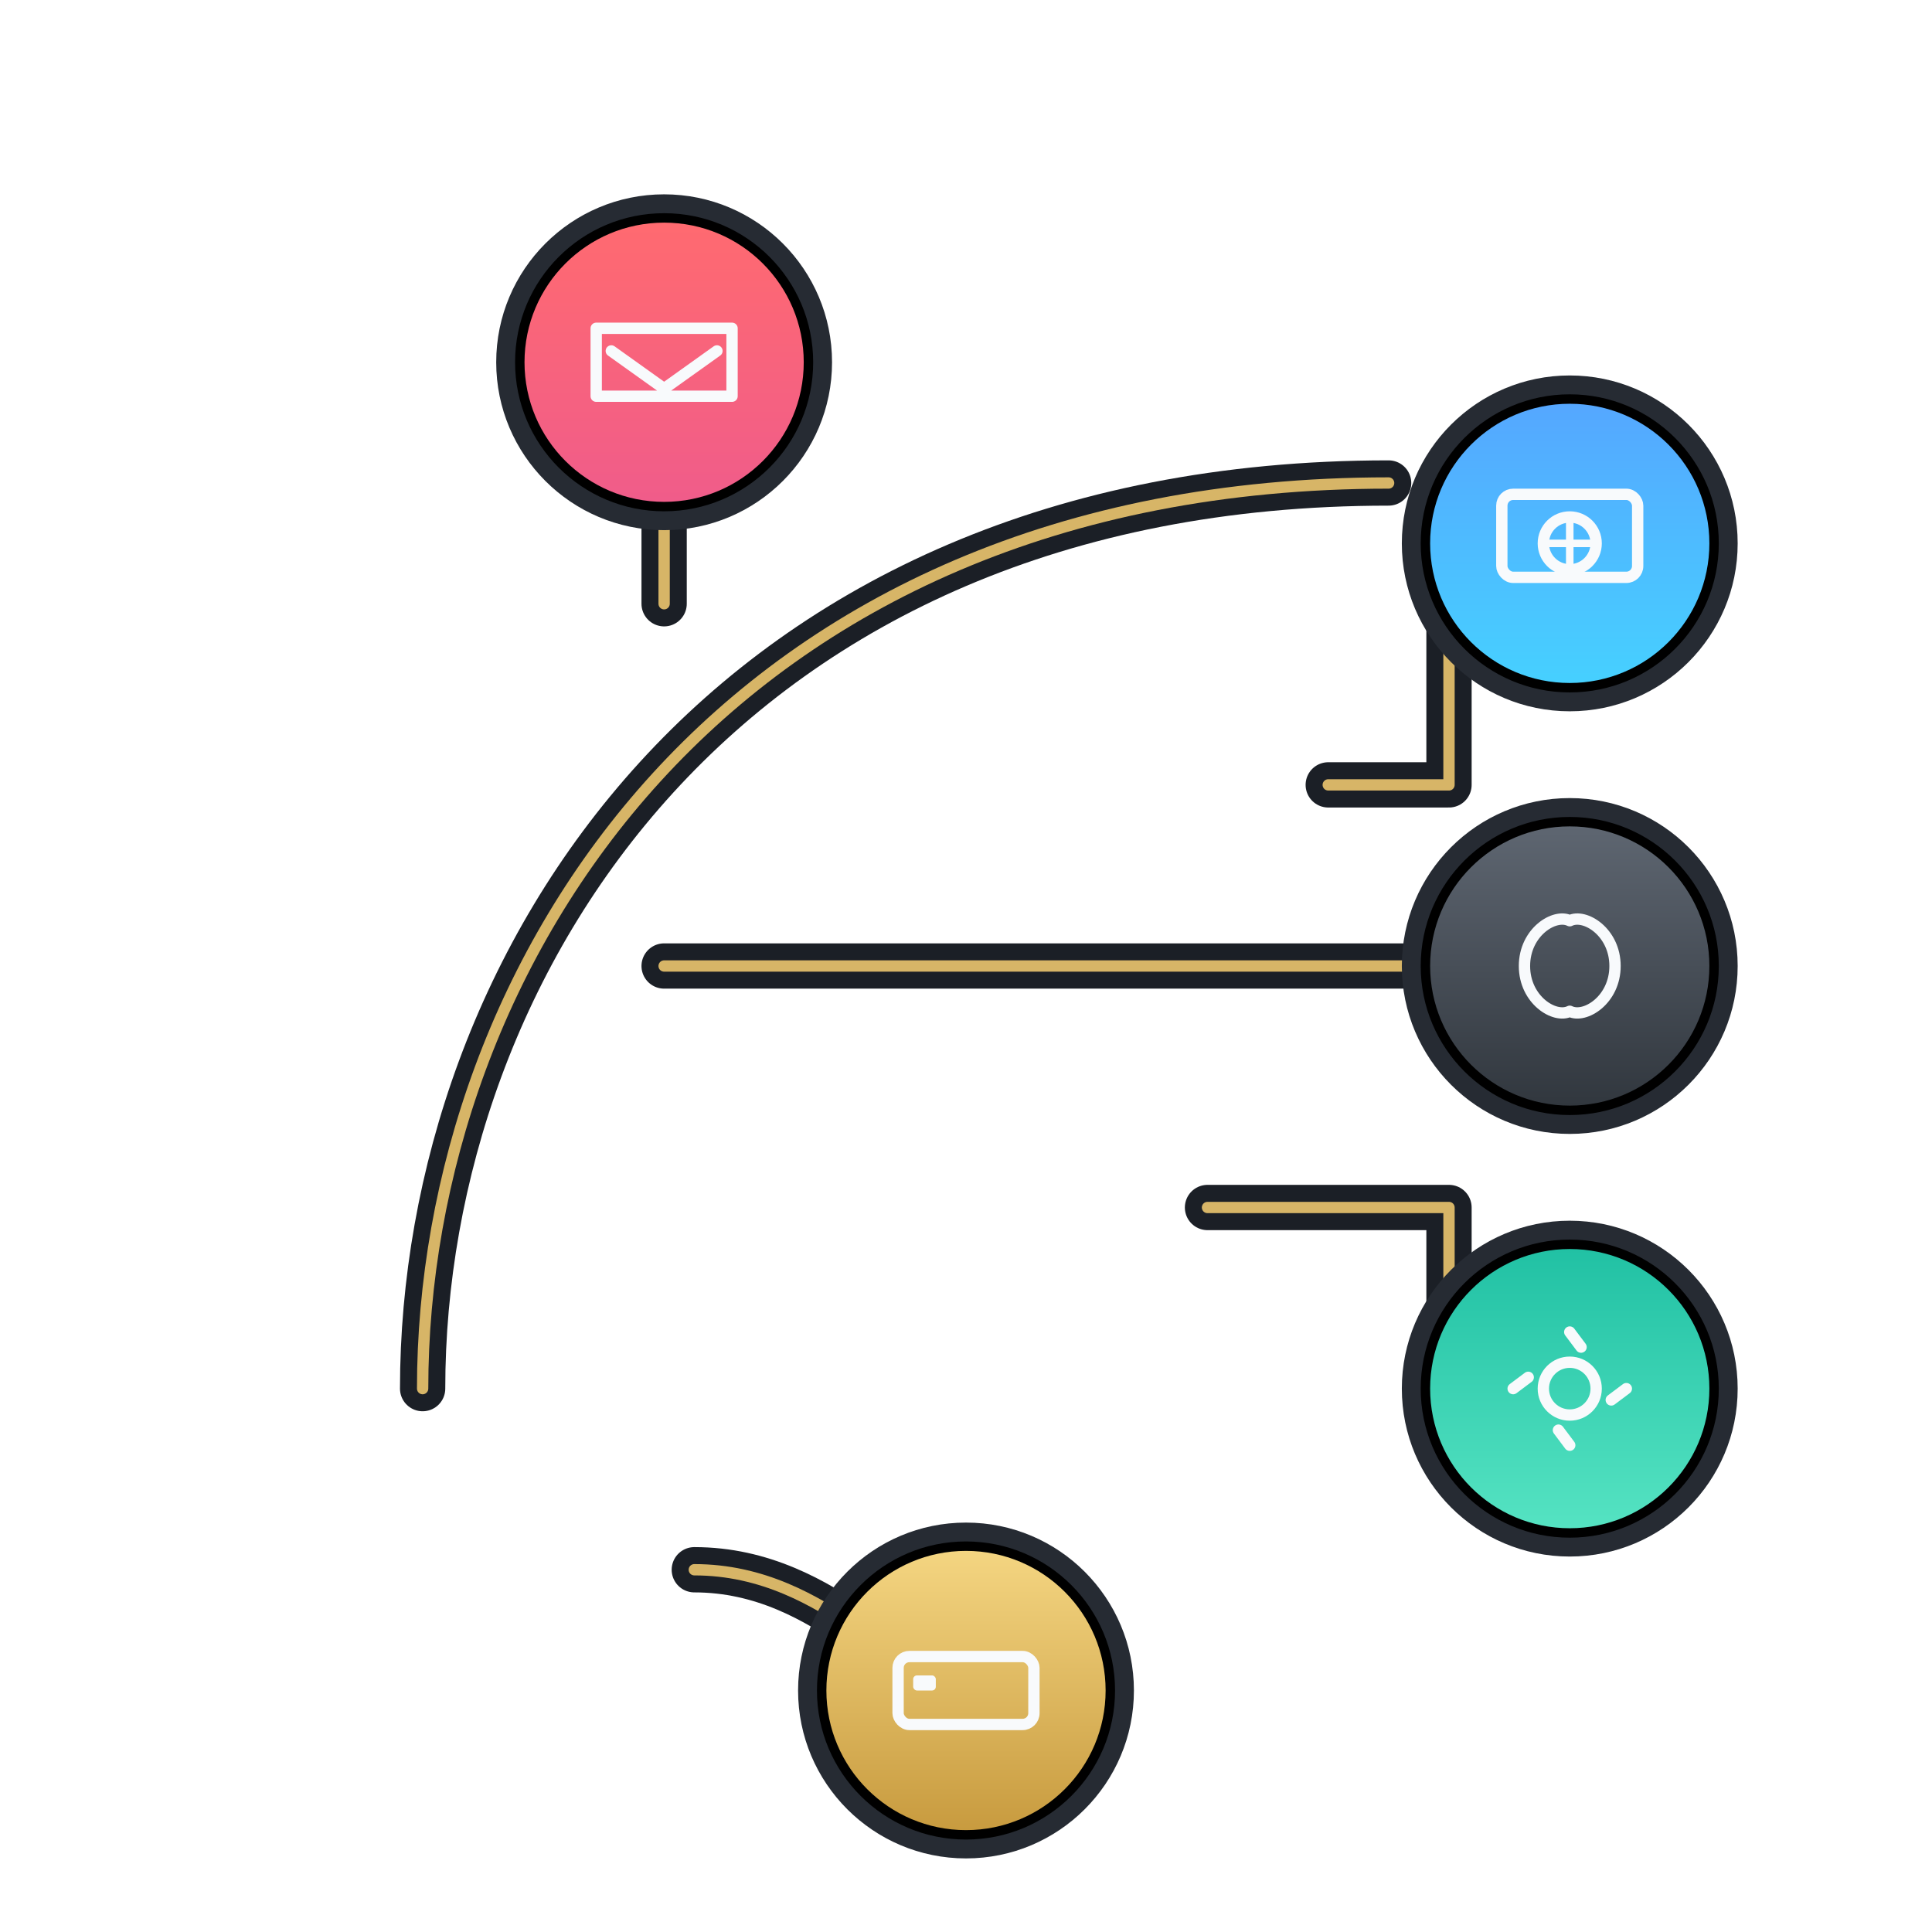 <?xml version="1.0" encoding="UTF-8"?>
<svg xmlns="http://www.w3.org/2000/svg" width="1024" height="1024" viewBox="0 0 1024 1024" fill="none">
  <defs>
    <linearGradient id="gradEmail" x1="0" x2="0" y1="0" y2="1">
      <stop offset="0%" stop-color="#FF6A70"/>
      <stop offset="100%" stop-color="#F05C8A"/>
    </linearGradient>
    <linearGradient id="gradWeb" x1="0" x2="0" y1="0" y2="1">
      <stop offset="0%" stop-color="#55A7FF"/>
      <stop offset="100%" stop-color="#46D0FF"/>
    </linearGradient>
    <linearGradient id="gradAI" x1="0" x2="0" y1="0" y2="1">
      <stop offset="0%" stop-color="#5E6671"/>
      <stop offset="100%" stop-color="#31373E"/>
    </linearGradient>
    <linearGradient id="gradSettings" x1="0" x2="0" y1="0" y2="1">
      <stop offset="0%" stop-color="#21C1A4"/>
      <stop offset="100%" stop-color="#55E3C2"/>
    </linearGradient>
    <linearGradient id="gradPay" x1="0" x2="0" y1="0" y2="1">
      <stop offset="0%" stop-color="#F4D581"/>
      <stop offset="100%" stop-color="#C89B3F"/>
    </linearGradient>

    <filter id="nodeShadow" x="-50%" y="-50%" width="200%" height="200%">
      <feDropShadow dx="0" dy="2" stdDeviation="2" flood-color="#000" flood-opacity="0.18"/>
    </filter>
  </defs>

  <!-- Charcoal spine + branches (outer stroke) -->
  <g id="spine" stroke="#1B1F26" stroke-width="24" stroke-linecap="round" stroke-linejoin="round" fill="none">
    <!-- Large C spine: approximated with path -->
    <path d="M224 736
             C224 512 384 256 736 256
             " />
    <!-- horizontal inner bar y=512 x=352..768 -->
    <path d="M352 512 H768" />

    <!-- branches (orthogonal with 32px corner radii approximated with path commands) -->
    <!-- Top-left branch to (352,192) -->
    <path d="M352 320 V256 H352" />

    <!-- Top-right branch from (704,416) to (832,288) -->
    <path d="M704 416 H768 V288 H832" />

    <!-- Mid-right branch from (768,512) to (832,512) -->
    <path d="M768 512 H832" />

    <!-- Bottom-right branch from (640,640) to (832,736) -->
    <path d="M640 640 H768 V736 H832" />

    <!-- Bottom-center branch from C bottom to (512,896) -->
    <path d="M368 832 C440 832 480 896 512 896" />
  </g>

  <!-- Gold filament (centered) -->
  <g id="filament" stroke="#D7B567" stroke-width="6" stroke-linecap="round" stroke-linejoin="round" fill="none">
    <path d="M224 736
             C224 512 384 256 736 256
             " />
    <path d="M352 512 H768" />
    <path d="M352 320 V256 H352" />
    <path d="M704 416 H768 V288 H832" />
    <path d="M768 512 H832" />
    <path d="M640 640 H768 V736 H832" />
    <path d="M368 832 C440 832 480 896 512 896" />
  </g>

  <!-- Nodes (ring, gradient fill, glyphs) -->
  <!-- 1) Top-left: center (352,192), gradient Email -->
  <g transform="translate(352,192)" filter="url(#nodeShadow)">
    <circle r="84" fill="#0000" stroke="#262B33" stroke-width="10" />
    <circle r="74" fill="url(#gradEmail)" />
    <!-- Envelope glyph (simplified) -->
    <path d="M-28 -6 L0 14 L28 -6 M-36 -18 H36 V18 H-36 Z" fill="none" stroke="#F8FAFC" stroke-width="6" stroke-linecap="round" stroke-linejoin="round"/>
  </g>

  <!-- 2) Top-right: center (832,288), gradient Web -->
  <g transform="translate(832,288)" filter="url(#nodeShadow)">
    <circle r="84" fill="#0000" stroke="#262B33" stroke-width="10" />
    <circle r="74" fill="url(#gradWeb)" />
    <!-- Browser + globe simplified -->
    <rect x="-36" y="-26" width="72" height="44" rx="6" fill="none" stroke="#F8FAFC" stroke-width="6" stroke-linecap="round" stroke-linejoin="round" />
    <circle cx="0" cy="0" r="14" fill="none" stroke="#F8FAFC" stroke-width="6" />
    <path d="M-14 0 H14 M0 -14 V14" stroke="#F8FAFC" stroke-width="4" stroke-linecap="round"/>
  </g>

  <!-- 3) Mid-right: center (832,512), gradient AI -->
  <g transform="translate(832,512)" filter="url(#nodeShadow)">
    <circle r="84" fill="#0000" stroke="#262B33" stroke-width="10" />
    <circle r="74" fill="url(#gradAI)" />
    <!-- Stylized brain (simplified) -->
    <path d="M-24 0 C-24 -18 -8 -28 0 -24 C8 -28 24 -18 24 0 C24 18 8 28 0 24 C-8 28 -24 18 -24 0 Z" fill="none" stroke="#F8FAFC" stroke-width="6" stroke-linecap="round" stroke-linejoin="round"/>
  </g>

  <!-- 4) Settings: center (832,736), gradient Settings -->
  <g transform="translate(832,736)" filter="url(#nodeShadow)">
    <circle r="84" fill="#0000" stroke="#262B33" stroke-width="10" />
    <circle r="74" fill="url(#gradSettings)" />
    <!-- Cog (6 teeth) simplified -->
    <g stroke="#F8FAFC" stroke-width="6" stroke-linecap="round" stroke-linejoin="round" fill="none">
      <circle r="14" />
      <path d="M0 -30 L6 -22 M0 30 L-6 22 M30 0 L22 6 M-30 0 L-22 -6" />
    </g>
  </g>

  <!-- 5) Payments: center (512,896), gradient Pay -->
  <g transform="translate(512,896)" filter="url(#nodeShadow)">
    <circle r="84" fill="#0000" stroke="#262B33" stroke-width="10" />
    <circle r="74" fill="url(#gradPay)" />
    <!-- Card with chip line -->
    <rect x="-36" y="-18" width="72" height="36" rx="6" fill="none" stroke="#F8FAFC" stroke-width="6" />
    <rect x="-28" y="-8" width="12" height="8" rx="2" fill="#F8FAFC" />
  </g>

</svg>
